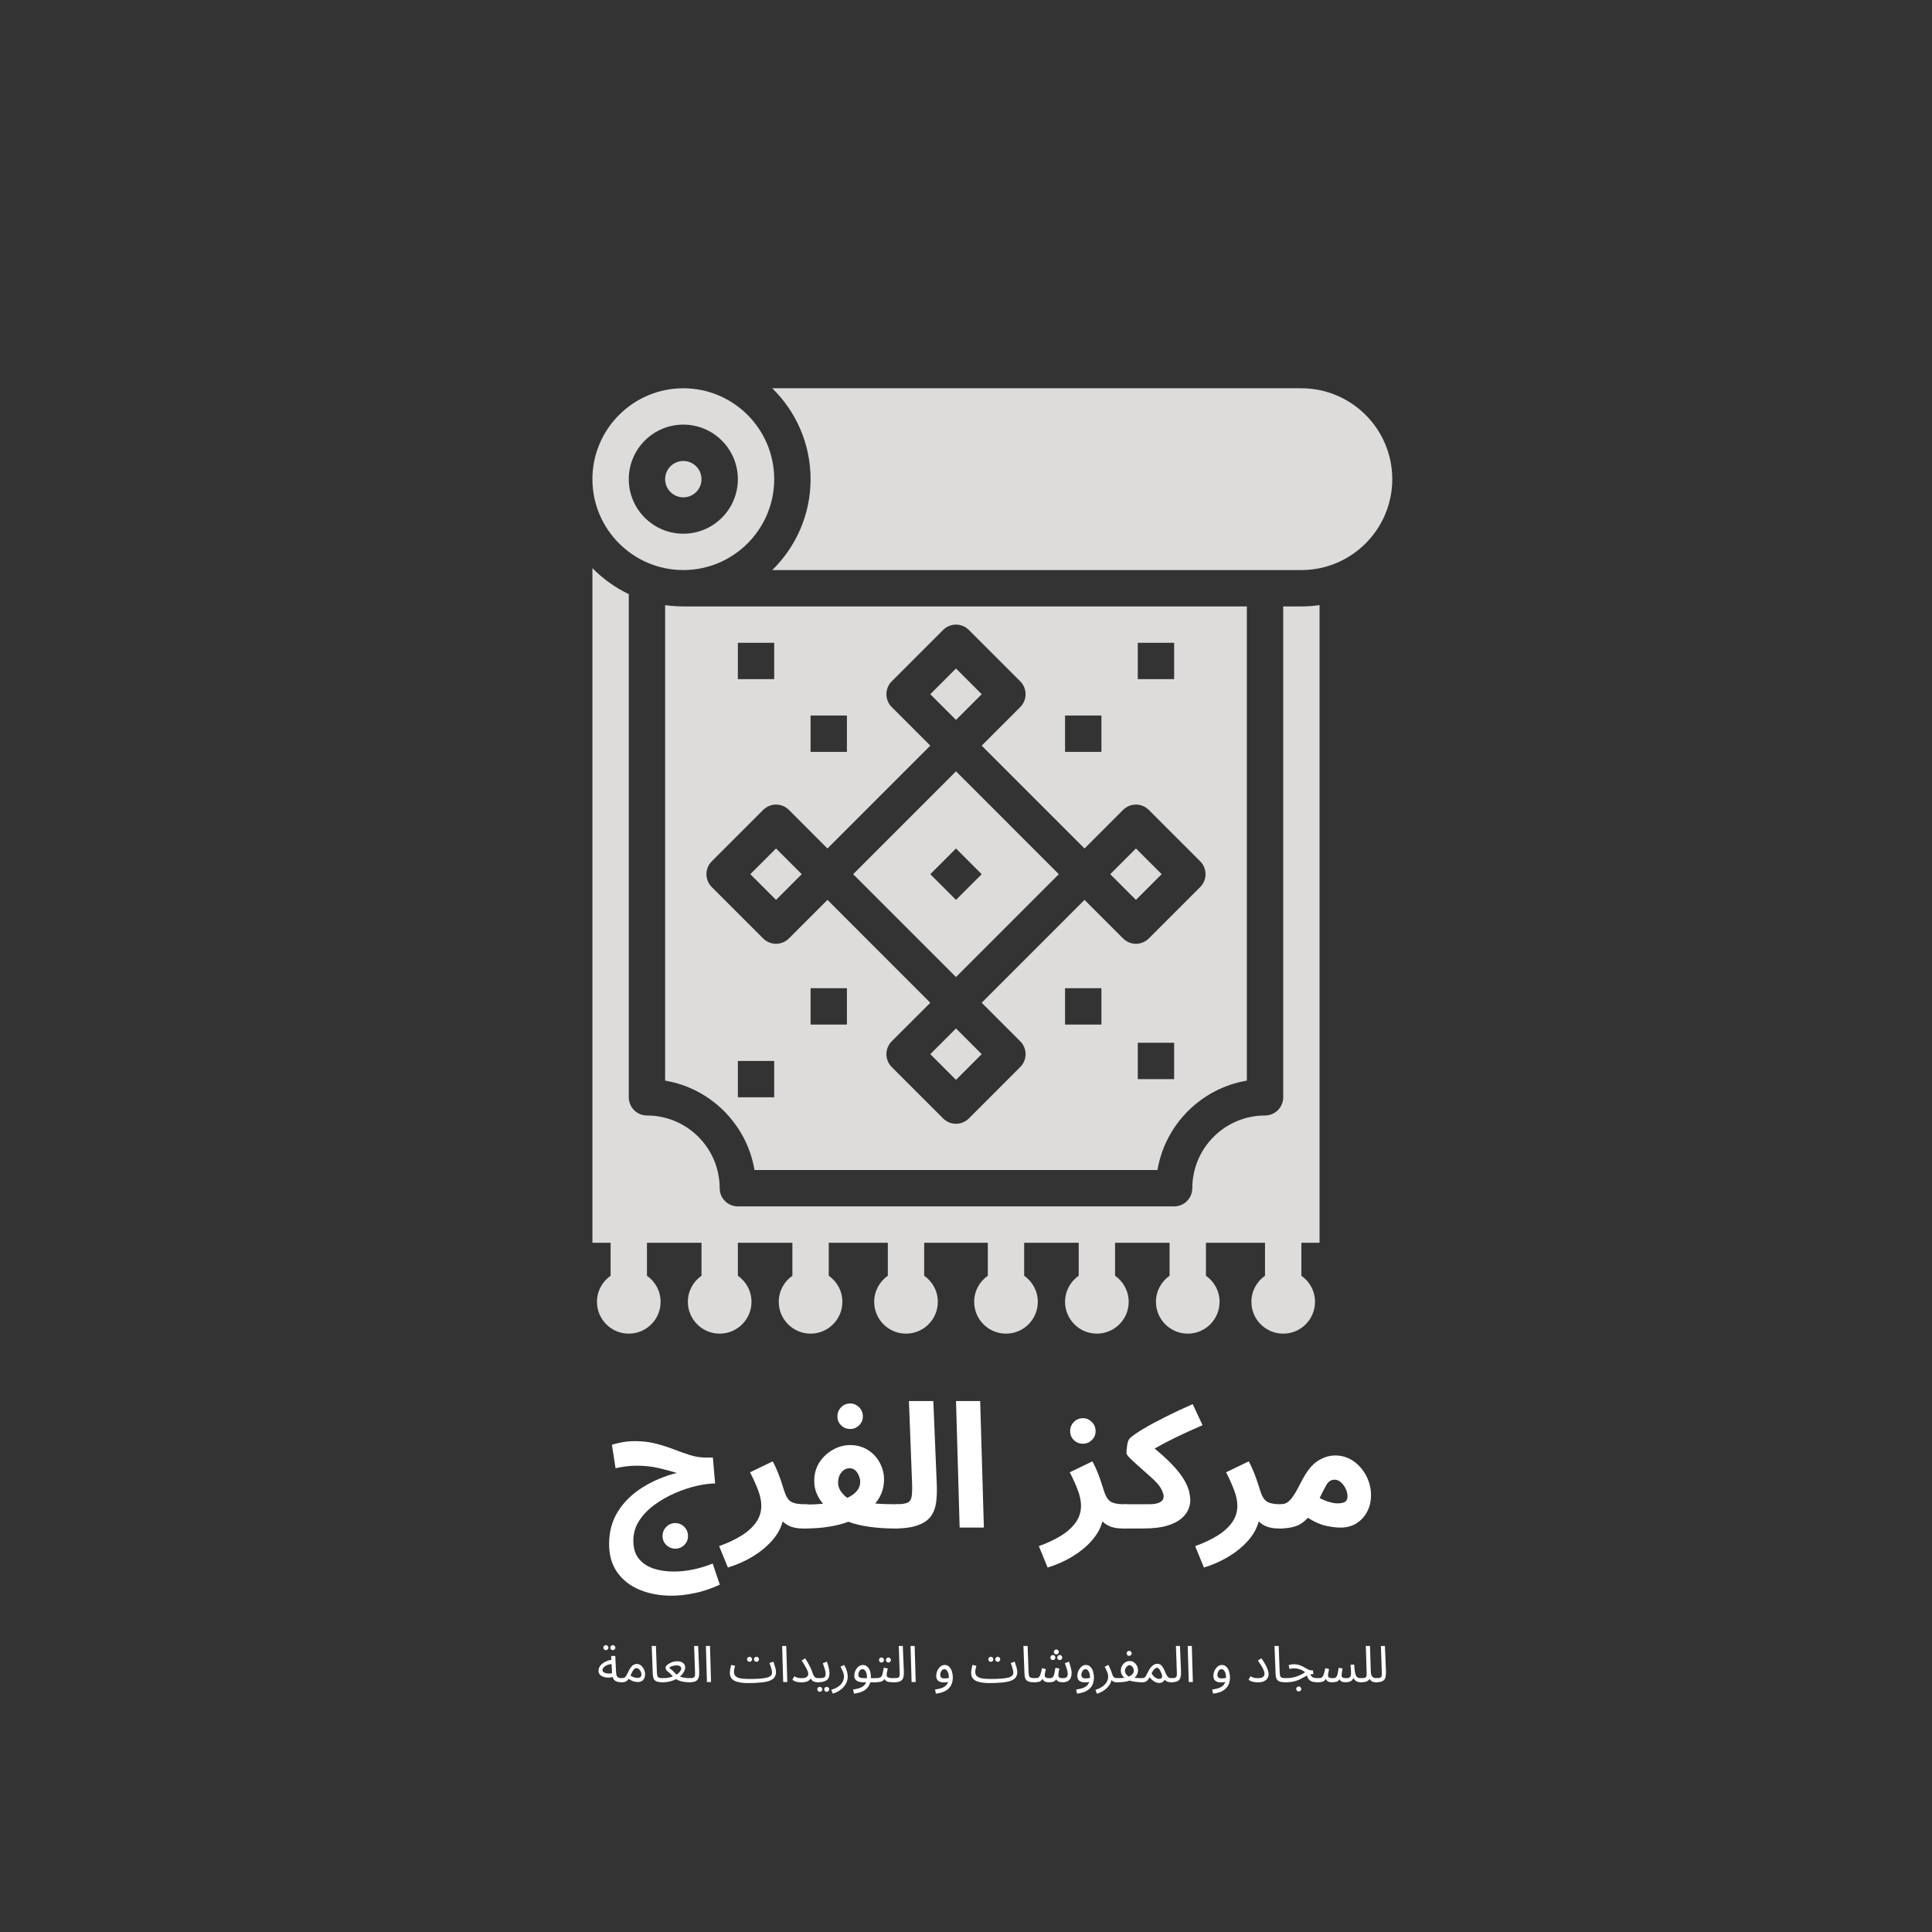 <svg xmlns="http://www.w3.org/2000/svg" xmlns:xlink="http://www.w3.org/1999/xlink" width="500" zoomAndPan="magnify" viewBox="0 0 375 375" height="500" preserveAspectRatio="xMidYMid meet" version="1.0"><rect x="0" y="0" width="375" height="375" fill="#333333" stroke="none"/><defs><g/><clipPath id="f11347f15f"><path d="M 114.988 75.234 L 151 75.234 L 151 111 L 114.988 111 Z M 114.988 75.234 " clip-rule="nonzero"/></clipPath><clipPath id="d46c67db04"><path d="M 149 75.234 L 270.238 75.234 L 270.238 111 L 149 111 Z M 149 75.234 " clip-rule="nonzero"/></clipPath><clipPath id="d5bc62b094"><path d="M 114.988 110 L 257 110 L 257 258.984 L 114.988 258.984 Z M 114.988 110 " clip-rule="nonzero"/></clipPath></defs><path fill="#dddcdb" d="M 185.559 129.754 L 180.57 134.746 L 185.559 139.738 L 190.547 134.746 L 185.559 129.754 " fill-opacity="1" fill-rule="nonzero"/><path fill="#dddcdb" d="M 220.488 174.668 L 225.477 169.68 L 220.488 164.691 L 215.496 169.68 L 220.488 174.668 " fill-opacity="1" fill-rule="nonzero"/><path fill="#dddcdb" d="M 150.629 164.691 L 145.637 169.68 L 150.629 174.668 L 155.617 169.68 L 150.629 164.691 " fill-opacity="1" fill-rule="nonzero"/><g clip-path="url(#f11347f15f)"><path fill="#dddcdb" d="M 122.047 93.008 C 122.047 87.168 126.793 82.418 132.633 82.418 C 138.469 82.418 143.219 87.168 143.219 93.008 C 143.219 98.844 138.469 103.594 132.633 103.594 C 126.793 103.594 122.047 98.844 122.047 93.008 Z M 150.273 93.008 C 150.273 83.277 142.359 75.363 132.633 75.363 C 122.906 75.363 114.988 83.277 114.988 93.008 C 114.988 102.734 122.906 110.648 132.633 110.648 C 142.359 110.648 150.273 102.734 150.273 93.008 " fill-opacity="1" fill-rule="nonzero"/></g><path fill="#dddcdb" d="M 136.16 93.008 C 136.16 91.059 134.578 89.477 132.633 89.477 C 130.688 89.477 129.102 91.059 129.102 93.008 C 129.102 94.953 130.688 96.535 132.633 96.535 C 134.578 96.535 136.16 94.953 136.16 93.008 " fill-opacity="1" fill-rule="nonzero"/><g clip-path="url(#d46c67db04)"><path fill="#dddcdb" d="M 149.895 110.648 L 252.598 110.648 C 262.324 110.648 270.238 102.734 270.238 93.008 C 270.238 83.277 262.324 75.363 252.598 75.363 L 149.895 75.363 C 154.477 79.848 157.332 86.102 157.332 93.008 C 157.332 99.91 154.477 106.164 149.895 110.648 " fill-opacity="1" fill-rule="nonzero"/></g><path fill="#dddcdb" d="M 143.219 212.984 L 143.219 205.93 L 150.273 205.93 L 150.273 212.984 Z M 173.082 202.117 L 180.57 194.633 L 160.609 174.668 L 153.125 182.156 C 152.461 182.816 151.562 183.188 150.629 183.188 C 149.691 183.188 148.797 182.816 148.133 182.156 L 138.152 172.176 C 137.492 171.512 137.121 170.617 137.121 169.68 C 137.121 168.742 137.492 167.848 138.152 167.184 L 148.133 157.203 C 149.512 155.824 151.746 155.824 153.125 157.203 L 160.609 164.691 L 180.57 144.727 L 173.082 137.242 C 172.422 136.578 172.051 135.684 172.051 134.746 C 172.051 133.809 172.422 132.914 173.082 132.25 L 183.062 122.27 C 184.441 120.891 186.676 120.891 188.051 122.27 L 198.031 132.25 C 198.695 132.914 199.066 133.809 199.066 134.746 C 199.066 135.684 198.695 136.578 198.031 137.242 L 190.547 144.727 L 210.508 164.691 L 217.992 157.203 C 219.371 155.824 221.605 155.824 222.98 157.203 L 232.961 167.184 C 233.625 167.848 233.996 168.742 233.996 169.68 C 233.996 170.617 233.625 171.512 232.961 172.176 L 222.98 182.156 C 222.32 182.816 221.422 183.188 220.488 183.188 C 219.551 183.188 218.652 182.816 217.992 182.156 L 210.508 174.668 L 190.547 194.633 L 198.031 202.117 C 198.695 202.781 199.066 203.676 199.066 204.613 C 199.066 205.547 198.695 206.445 198.031 207.109 L 188.051 217.09 C 186.676 218.469 184.441 218.469 183.062 217.09 L 173.082 207.109 C 172.422 206.445 172.051 205.547 172.051 204.613 C 172.051 203.676 172.422 202.781 173.082 202.117 Z M 157.332 198.871 L 157.332 191.812 L 164.387 191.812 L 164.387 198.871 Z M 157.332 145.938 L 157.332 138.879 L 164.387 138.879 L 164.387 145.938 Z M 143.219 131.824 L 143.219 124.766 L 150.273 124.766 L 150.273 131.824 Z M 227.898 124.766 L 227.898 131.824 L 220.844 131.824 L 220.844 124.766 Z M 213.785 138.879 L 213.785 145.938 L 206.727 145.938 L 206.727 138.879 Z M 213.785 191.812 L 213.785 198.871 L 206.727 198.871 L 206.727 191.812 Z M 227.898 202.398 L 227.898 209.457 L 220.844 209.457 L 220.844 202.398 Z M 146.449 227.102 L 224.664 227.102 C 226.156 218.246 233.16 211.242 242.012 209.75 L 242.012 117.707 L 132.633 117.707 C 131.434 117.707 130.258 117.617 129.102 117.453 L 129.102 209.75 C 137.957 211.242 144.961 218.246 146.449 227.102 " fill-opacity="1" fill-rule="nonzero"/><path fill="#dddcdb" d="M 190.547 204.613 L 185.559 199.621 L 180.57 204.613 L 185.559 209.602 L 190.547 204.613 " fill-opacity="1" fill-rule="nonzero"/><path fill="#dddcdb" d="M 180.57 169.68 L 185.559 164.691 L 190.547 169.68 L 185.559 174.668 Z M 185.559 149.715 L 165.598 169.68 L 185.559 189.641 L 205.516 169.68 L 185.559 149.715 " fill-opacity="1" fill-rule="nonzero"/><g clip-path="url(#d5bc62b094)"><path fill="#dddcdb" d="M 227.016 247.621 C 225.418 248.738 224.371 250.586 224.371 252.684 C 224.371 256.094 227.137 258.859 230.547 258.859 C 233.953 258.859 236.719 256.094 236.719 252.684 C 236.719 250.586 235.672 248.738 234.074 247.621 L 234.074 241.215 L 245.539 241.215 L 245.539 247.621 C 243.941 248.738 242.895 250.586 242.895 252.684 C 242.895 256.094 245.66 258.859 249.07 258.859 C 252.48 258.859 255.242 256.094 255.242 252.684 C 255.242 250.586 254.195 248.738 252.598 247.621 L 252.598 241.215 L 256.125 241.215 L 256.125 117.453 C 254.973 117.617 253.797 117.707 252.598 117.707 L 249.07 117.707 L 249.07 212.984 C 249.07 214.934 247.488 216.516 245.539 216.516 C 237.758 216.516 231.426 222.848 231.426 230.629 C 231.426 232.578 229.848 234.16 227.898 234.16 L 143.219 234.16 C 141.27 234.16 139.688 232.578 139.688 230.629 C 139.688 222.848 133.355 216.516 125.574 216.516 C 123.625 216.516 122.047 214.934 122.047 212.984 L 122.047 115.32 C 119.402 114.059 117.016 112.344 114.988 110.27 L 114.988 241.215 L 118.52 241.215 L 118.52 247.621 C 116.918 248.738 115.871 250.586 115.871 252.684 C 115.871 256.094 118.637 258.859 122.047 258.859 C 125.457 258.859 128.223 256.094 128.223 252.684 C 128.223 250.586 127.172 248.738 125.574 247.621 L 125.574 241.215 L 136.16 241.215 L 136.16 247.621 C 134.562 248.738 133.516 250.586 133.516 252.684 C 133.516 256.094 136.277 258.859 139.688 258.859 C 143.098 258.859 145.863 256.094 145.863 252.684 C 145.863 250.586 144.816 248.738 143.219 247.621 L 143.219 241.215 L 153.801 241.215 L 153.801 247.621 C 152.203 248.738 151.156 250.586 151.156 252.684 C 151.156 256.094 153.922 258.859 157.332 258.859 C 160.738 258.859 163.504 256.094 163.504 252.684 C 163.504 250.586 162.457 248.738 160.859 247.621 L 160.859 241.215 L 172.328 241.215 L 172.328 247.621 C 170.727 248.738 169.68 250.586 169.68 252.684 C 169.68 256.094 172.445 258.859 175.855 258.859 C 179.266 258.859 182.031 256.094 182.031 252.684 C 182.031 250.586 180.98 248.738 179.383 247.621 L 179.383 241.215 L 191.734 241.215 L 191.734 247.621 C 190.133 248.738 189.086 250.586 189.086 252.684 C 189.086 256.094 191.852 258.859 195.262 258.859 C 198.672 258.859 201.438 256.094 201.438 252.684 C 201.438 250.586 200.387 248.738 198.789 247.621 L 198.789 241.215 L 209.375 241.215 L 209.375 247.621 C 207.777 248.738 206.727 250.586 206.727 252.684 C 206.727 256.094 209.492 258.859 212.902 258.859 C 216.312 258.859 219.078 256.094 219.078 252.684 C 219.078 250.586 218.031 248.738 216.43 247.621 L 216.43 241.215 L 227.016 241.215 L 227.016 247.621 " fill-opacity="1" fill-rule="nonzero"/></g><g fill="#ffffff" fill-opacity="1"><g transform="translate(117.696, 296.505)"><g><path d="M 12.656 13.219 C 10.375 13.219 8.312 12.836 6.469 12.078 C 4.633 11.316 3.188 10.191 2.125 8.703 C 1.062 7.223 0.531 5.383 0.531 3.188 C 0.531 0.77 1.113 -1.352 2.281 -3.188 C 3.445 -5.02 5.023 -6.555 7.016 -7.797 C 9.004 -9.047 11.219 -9.984 13.656 -10.609 C 12.656 -10.922 11.492 -11.234 10.172 -11.547 C 8.848 -11.859 7.426 -12.016 5.906 -12.016 C 5.102 -12.016 4.348 -11.961 3.641 -11.859 C 2.93 -11.766 2.312 -11.648 1.781 -11.516 L 1.078 -16.078 C 1.703 -16.273 2.395 -16.441 3.156 -16.578 C 3.914 -16.711 4.695 -16.781 5.5 -16.781 C 7.02 -16.781 8.395 -16.617 9.625 -16.297 C 10.863 -15.973 12.02 -15.602 13.094 -15.188 C 14.164 -14.77 15.207 -14.398 16.219 -14.078 C 17.238 -13.754 18.273 -13.594 19.328 -13.594 L 20.672 -13.594 L 21.109 -8.562 C 20.078 -8.562 18.879 -8.406 17.516 -8.094 C 16.148 -7.781 14.75 -7.312 13.312 -6.688 C 11.883 -6.07 10.562 -5.316 9.344 -4.422 C 8.125 -3.535 7.133 -2.508 6.375 -1.344 C 5.613 -0.176 5.234 1.117 5.234 2.547 C 5.234 3.984 5.582 5.141 6.281 6.016 C 6.988 6.898 7.938 7.539 9.125 7.938 C 10.312 8.332 11.633 8.531 13.094 8.531 C 15.508 8.531 18.023 8.016 20.641 6.984 L 22.016 11.078 C 20.379 11.836 18.754 12.383 17.141 12.719 C 15.535 13.051 14.039 13.219 12.656 13.219 Z M 13.391 4.094 C 12.703 4.094 12.113 3.852 11.625 3.375 C 11.145 2.906 10.906 2.328 10.906 1.641 C 10.906 0.941 11.145 0.348 11.625 -0.141 C 12.113 -0.629 12.703 -0.875 13.391 -0.875 C 14.066 -0.875 14.645 -0.629 15.125 -0.141 C 15.602 0.348 15.844 0.941 15.844 1.641 C 15.844 2.328 15.602 2.906 15.125 3.375 C 14.645 3.852 14.066 4.094 13.391 4.094 Z M 13.391 4.094 "/></g></g></g><g fill="#ffffff" fill-opacity="1"><g transform="translate(140.753, 296.505)"><g><path d="M 0.531 7.75 L -1.172 3.594 C 0.41 3.031 1.816 2.375 3.047 1.625 C 4.285 0.875 5.254 0.016 5.953 -0.953 C 6.66 -1.93 7.016 -3.023 7.016 -4.234 C 7.016 -5.172 6.801 -6.195 6.375 -7.312 C 5.945 -8.438 5.43 -9.578 4.828 -10.734 L 9.234 -12.859 C 9.609 -12.16 9.953 -11.414 10.266 -10.625 C 10.578 -9.832 10.832 -9.117 11.031 -8.484 C 11.238 -7.859 11.375 -7.438 11.438 -7.219 C 11.758 -6.145 12.191 -5.426 12.734 -5.062 C 13.285 -4.707 14.176 -4.531 15.406 -4.531 C 16.227 -4.531 16.828 -4.312 17.203 -3.875 C 17.586 -3.438 17.781 -2.895 17.781 -2.25 C 17.781 -1.551 17.547 -0.973 17.078 -0.516 C 16.609 -0.055 15.938 0.172 15.062 0.172 C 13.363 0.172 12.066 -0.285 11.172 -1.203 C 10.797 0.18 10.078 1.457 9.016 2.625 C 7.953 3.801 6.68 4.828 5.203 5.703 C 3.723 6.578 2.164 7.258 0.531 7.75 Z M 0.531 7.75 "/></g></g></g><g fill="#ffffff" fill-opacity="1"><g transform="translate(155.856, 296.505)"><g><path d="M 0 0.172 L 0.328 -4.5 C 1.004 -4.477 1.641 -4.484 2.234 -4.516 C 2.828 -4.547 3.379 -4.582 3.891 -4.625 C 3.398 -5.207 2.992 -5.863 2.672 -6.594 C 2.348 -7.32 2.188 -8.145 2.188 -9.062 C 2.188 -10.445 2.531 -11.66 3.219 -12.703 C 3.914 -13.742 4.797 -14.555 5.859 -15.141 C 6.922 -15.723 8.008 -16.016 9.125 -16.016 C 10.469 -16.016 11.629 -15.695 12.609 -15.062 C 13.598 -14.438 14.363 -13.613 14.906 -12.594 C 15.457 -11.582 15.734 -10.492 15.734 -9.328 C 15.734 -8.391 15.578 -7.531 15.266 -6.75 C 14.953 -5.969 14.539 -5.273 14.031 -4.672 C 14.695 -4.617 15.367 -4.582 16.047 -4.562 C 16.734 -4.539 17.406 -4.531 18.062 -4.531 C 18.906 -4.531 19.508 -4.312 19.875 -3.875 C 20.25 -3.438 20.438 -2.895 20.438 -2.25 C 20.438 -1.551 20.203 -0.973 19.734 -0.516 C 19.266 -0.055 18.594 0.172 17.719 0.172 C 16.062 0.172 14.445 0.062 12.875 -0.156 C 11.312 -0.383 9.953 -0.711 8.797 -1.141 C 7.961 -0.785 6.773 -0.473 5.234 -0.203 C 3.691 0.066 1.945 0.191 0 0.172 Z M 6.812 -8.719 C 6.812 -8.164 6.969 -7.641 7.281 -7.141 C 7.594 -6.648 8.031 -6.191 8.594 -5.766 C 9.395 -6.129 10.016 -6.578 10.453 -7.109 C 10.891 -7.648 11.109 -8.234 11.109 -8.859 C 11.109 -9.461 10.922 -10.055 10.547 -10.641 C 10.18 -11.223 9.676 -11.516 9.031 -11.516 C 8.406 -11.516 7.879 -11.242 7.453 -10.703 C 7.023 -10.172 6.812 -9.508 6.812 -8.719 Z M 9.172 -19.141 C 8.473 -19.141 7.883 -19.375 7.406 -19.844 C 6.926 -20.312 6.688 -20.891 6.688 -21.578 C 6.688 -22.273 6.926 -22.867 7.406 -23.359 C 7.883 -23.848 8.473 -24.094 9.172 -24.094 C 9.836 -24.094 10.41 -23.848 10.891 -23.359 C 11.379 -22.867 11.625 -22.273 11.625 -21.578 C 11.625 -20.891 11.379 -20.312 10.891 -19.844 C 10.41 -19.375 9.836 -19.141 9.172 -19.141 Z M 9.172 -19.141 "/></g></g></g><g fill="#ffffff" fill-opacity="1"><g transform="translate(173.611, 296.505)"><g><path d="M 0 0.172 L 0.328 -4.531 C 1.359 -4.531 2.098 -4.633 2.547 -4.844 C 2.992 -5.062 3.258 -5.469 3.344 -6.062 C 3.438 -6.656 3.461 -7.52 3.422 -8.656 L 2.812 -24.562 L 7.547 -24.562 L 8.219 -8.328 C 8.27 -7.023 8.223 -5.852 8.078 -4.812 C 7.93 -3.77 7.582 -2.879 7.031 -2.141 C 6.477 -1.41 5.633 -0.844 4.5 -0.438 C 3.375 -0.031 1.875 0.172 0 0.172 Z M 0 0.172 "/></g></g></g><g fill="#ffffff" fill-opacity="1"><g transform="translate(183.579, 296.505)"><g><path d="M 2.688 0 L 1.984 -24.562 L 6.672 -24.562 L 7.391 0 Z M 2.688 0 "/></g></g></g><g fill="#ffffff" fill-opacity="1"><g transform="translate(192.741, 296.505)"><g/></g></g><g fill="#ffffff" fill-opacity="1"><g transform="translate(202.81, 296.505)"><g><path d="M 0.531 7.75 L -1.172 3.594 C 0.41 3.031 1.816 2.375 3.047 1.625 C 4.285 0.875 5.254 0.016 5.953 -0.953 C 6.66 -1.93 7.016 -3.023 7.016 -4.234 C 7.016 -5.172 6.801 -6.195 6.375 -7.312 C 5.945 -8.438 5.43 -9.578 4.828 -10.734 L 9.234 -12.859 C 9.609 -12.16 9.953 -11.414 10.266 -10.625 C 10.578 -9.832 10.832 -9.117 11.031 -8.484 C 11.238 -7.859 11.375 -7.438 11.438 -7.219 C 11.758 -6.145 12.191 -5.426 12.734 -5.062 C 13.285 -4.707 14.176 -4.531 15.406 -4.531 C 16.227 -4.531 16.828 -4.312 17.203 -3.875 C 17.586 -3.438 17.781 -2.895 17.781 -2.25 C 17.781 -1.551 17.547 -0.973 17.078 -0.516 C 16.609 -0.055 15.938 0.172 15.062 0.172 C 13.363 0.172 12.066 -0.285 11.172 -1.203 C 10.797 0.18 10.078 1.457 9.016 2.625 C 7.953 3.801 6.68 4.828 5.203 5.703 C 3.723 6.578 2.164 7.258 0.531 7.75 Z M 7.391 -16.281 C 6.691 -16.281 6.102 -16.516 5.625 -16.984 C 5.145 -17.453 4.906 -18.031 4.906 -18.719 C 4.906 -19.414 5.145 -20.008 5.625 -20.5 C 6.102 -20.988 6.691 -21.234 7.391 -21.234 C 8.055 -21.234 8.629 -20.988 9.109 -20.5 C 9.598 -20.008 9.844 -19.414 9.844 -18.719 C 9.844 -18.031 9.598 -17.453 9.109 -16.984 C 8.629 -16.516 8.055 -16.281 7.391 -16.281 Z M 7.391 -16.281 "/></g></g></g><g fill="#ffffff" fill-opacity="1"><g transform="translate(217.913, 296.505)"><g><path d="M 0 0.172 L 0.328 -4.531 L 5.141 -4.531 C 7.016 -4.531 7.953 -5.055 7.953 -6.109 C 7.953 -6.379 7.812 -6.812 7.531 -7.406 C 7.25 -8 6.648 -8.719 5.734 -9.562 C 5.242 -10.008 4.711 -10.484 4.141 -10.984 C 3.578 -11.492 3.035 -11.977 2.516 -12.438 C 2.004 -12.895 1.578 -13.301 1.234 -13.656 C 0.898 -14.02 0.734 -14.281 0.734 -14.438 C 0.734 -14.926 0.785 -15.484 0.891 -16.109 C 0.992 -16.734 1.176 -17.16 1.438 -17.391 C 1.957 -17.859 2.789 -18.438 3.938 -19.125 C 5.094 -19.82 6.492 -20.582 8.141 -21.406 C 9.785 -22.238 11.602 -23.094 13.594 -23.969 L 15.5 -19.875 C 13.625 -19.062 11.898 -18.273 10.328 -17.516 C 8.766 -16.754 7.391 -16.031 6.203 -15.344 C 7.754 -14.062 8.992 -12.91 9.922 -11.891 C 10.848 -10.879 11.539 -9.961 12 -9.141 C 12.457 -8.328 12.758 -7.594 12.906 -6.938 C 13.051 -6.289 13.125 -5.723 13.125 -5.234 C 13.125 -4.703 12.992 -4.125 12.734 -3.5 C 12.473 -2.883 12.016 -2.297 11.359 -1.734 C 10.703 -1.18 9.781 -0.723 8.594 -0.359 C 7.406 -0.004 5.883 0.172 4.031 0.172 Z M 0 0.172 "/></g></g></g><g fill="#ffffff" fill-opacity="1"><g transform="translate(233.151, 296.505)"><g><path d="M 0.531 7.75 L -1.172 3.594 C 0.41 3.031 1.816 2.375 3.047 1.625 C 4.285 0.875 5.254 0.016 5.953 -0.953 C 6.66 -1.93 7.016 -3.023 7.016 -4.234 C 7.016 -5.172 6.801 -6.195 6.375 -7.312 C 5.945 -8.438 5.43 -9.578 4.828 -10.734 L 9.234 -12.859 C 9.609 -12.16 9.953 -11.414 10.266 -10.625 C 10.578 -9.832 10.832 -9.117 11.031 -8.484 C 11.238 -7.859 11.375 -7.438 11.438 -7.219 C 11.758 -6.145 12.191 -5.426 12.734 -5.062 C 13.285 -4.707 14.176 -4.531 15.406 -4.531 C 16.227 -4.531 16.828 -4.312 17.203 -3.875 C 17.586 -3.438 17.781 -2.895 17.781 -2.25 C 17.781 -1.551 17.547 -0.973 17.078 -0.516 C 16.609 -0.055 15.938 0.172 15.062 0.172 C 13.363 0.172 12.066 -0.285 11.172 -1.203 C 10.797 0.18 10.078 1.457 9.016 2.625 C 7.953 3.801 6.68 4.828 5.203 5.703 C 3.723 6.578 2.164 7.258 0.531 7.75 Z M 0.531 7.75 "/></g></g></g><g fill="#ffffff" fill-opacity="1"><g transform="translate(248.254, 296.505)"><g><path d="M 0 0.172 L 0.328 -4.531 C 0.828 -4.531 1.266 -4.656 1.641 -4.906 C 2.023 -5.164 2.414 -5.598 2.812 -6.203 C 3.219 -6.805 3.691 -7.645 4.234 -8.719 C 5.234 -10.738 6.297 -12.125 7.422 -12.875 C 8.555 -13.625 9.719 -14 10.906 -14 C 12.227 -14 13.414 -13.629 14.469 -12.891 C 15.52 -12.148 16.348 -11.191 16.953 -10.016 C 17.555 -8.836 17.859 -7.594 17.859 -6.281 C 17.859 -5.094 17.602 -4.02 17.094 -3.062 C 16.594 -2.113 15.898 -1.363 15.016 -0.812 C 14.129 -0.27 13.117 0 11.984 0 C 11.129 0 10.156 -0.117 9.062 -0.359 C 7.969 -0.609 6.816 -1.125 5.609 -1.906 C 4.91 -1.125 4.133 -0.582 3.281 -0.281 C 2.438 0.02 1.344 0.172 0 0.172 Z M 10.781 -9.297 C 10.125 -9.297 9.602 -8.969 9.219 -8.312 C 8.844 -7.664 8.398 -6.805 7.891 -5.734 C 8.578 -5.379 9.219 -5.117 9.812 -4.953 C 10.406 -4.785 10.914 -4.703 11.344 -4.703 C 12.008 -4.703 12.5 -4.801 12.812 -5 C 13.133 -5.195 13.297 -5.555 13.297 -6.078 C 13.297 -6.547 13.18 -7.023 12.953 -7.516 C 12.734 -8.004 12.43 -8.422 12.047 -8.766 C 11.672 -9.117 11.25 -9.297 10.781 -9.297 Z M 10.781 -9.297 "/></g></g></g><g fill="#ffffff" fill-opacity="1"><g transform="translate(115.879, 326.481)"><g><path d="M 4.766 0.047 C 4.336 0.047 3.973 -0.02 3.672 -0.156 C 3.367 -0.301 3.156 -0.57 3.031 -0.969 C 2.676 -0.875 2.336 -0.836 2.016 -0.859 C 1.691 -0.879 1.398 -0.941 1.141 -1.047 C 0.879 -1.148 0.672 -1.297 0.516 -1.484 C 0.367 -1.68 0.297 -1.914 0.297 -2.188 C 0.297 -2.539 0.406 -2.863 0.625 -3.156 C 0.852 -3.445 1.156 -3.691 1.531 -3.891 C 1.906 -4.098 2.32 -4.238 2.781 -4.312 L 2.75 -5.062 L 3.547 -5.062 L 3.703 -1.828 C 3.723 -1.516 3.781 -1.281 3.875 -1.125 C 3.969 -0.977 4.098 -0.879 4.266 -0.828 C 4.43 -0.773 4.629 -0.75 4.859 -0.75 C 5.004 -0.75 5.109 -0.711 5.172 -0.641 C 5.234 -0.566 5.266 -0.477 5.266 -0.375 C 5.266 -0.27 5.219 -0.172 5.125 -0.078 C 5.031 0.004 4.91 0.047 4.766 0.047 Z M 1.062 -2.312 C 1.062 -2.164 1.125 -2.039 1.25 -1.938 C 1.375 -1.844 1.531 -1.77 1.719 -1.719 C 1.906 -1.676 2.102 -1.656 2.312 -1.656 C 2.531 -1.656 2.734 -1.672 2.922 -1.703 L 2.828 -3.5 C 2.453 -3.457 2.133 -3.375 1.875 -3.25 C 1.613 -3.125 1.41 -2.977 1.266 -2.812 C 1.129 -2.645 1.062 -2.477 1.062 -2.312 Z M 3.078 -6.188 C 2.941 -6.188 2.82 -6.234 2.719 -6.328 C 2.625 -6.43 2.578 -6.547 2.578 -6.672 C 2.578 -6.805 2.625 -6.922 2.719 -7.016 C 2.82 -7.117 2.941 -7.172 3.078 -7.172 C 3.203 -7.172 3.312 -7.117 3.406 -7.016 C 3.508 -6.922 3.562 -6.805 3.562 -6.672 C 3.562 -6.547 3.508 -6.43 3.406 -6.328 C 3.312 -6.234 3.203 -6.188 3.078 -6.188 Z M 1.734 -6.188 C 1.598 -6.188 1.477 -6.234 1.375 -6.328 C 1.281 -6.43 1.234 -6.547 1.234 -6.672 C 1.234 -6.805 1.281 -6.922 1.375 -7.016 C 1.477 -7.117 1.598 -7.172 1.734 -7.172 C 1.859 -7.172 1.969 -7.117 2.062 -7.016 C 2.164 -6.922 2.219 -6.805 2.219 -6.672 C 2.219 -6.547 2.164 -6.43 2.062 -6.328 C 1.969 -6.234 1.859 -6.188 1.734 -6.188 Z M 1.734 -6.188 "/></g></g></g><g fill="#ffffff" fill-opacity="1"><g transform="translate(120.646, 326.481)"><g><path d="M 0 0.047 L 0.094 -0.75 C 0.281 -0.75 0.438 -0.785 0.562 -0.859 C 0.688 -0.941 0.805 -1.07 0.922 -1.25 C 1.035 -1.438 1.164 -1.688 1.312 -2 C 1.5 -2.414 1.688 -2.734 1.875 -2.953 C 2.062 -3.172 2.242 -3.316 2.422 -3.391 C 2.609 -3.473 2.797 -3.516 2.984 -3.516 C 3.203 -3.516 3.406 -3.457 3.594 -3.344 C 3.789 -3.227 3.957 -3.07 4.094 -2.875 C 4.238 -2.688 4.352 -2.477 4.438 -2.25 C 4.52 -2.031 4.562 -1.812 4.562 -1.594 C 4.562 -1.195 4.492 -0.879 4.359 -0.641 C 4.223 -0.41 4.047 -0.242 3.828 -0.141 C 3.617 -0.047 3.398 0 3.172 0 C 2.984 0 2.742 -0.031 2.453 -0.094 C 2.16 -0.164 1.797 -0.336 1.359 -0.609 C 1.148 -0.305 0.938 -0.117 0.719 -0.047 C 0.508 0.016 0.27 0.047 0 0.047 Z M 1.828 -1.484 C 1.797 -1.398 1.766 -1.316 1.734 -1.234 C 2.016 -1.066 2.27 -0.953 2.5 -0.891 C 2.727 -0.828 2.922 -0.797 3.078 -0.797 C 3.359 -0.797 3.555 -0.859 3.672 -0.984 C 3.797 -1.109 3.859 -1.273 3.859 -1.484 C 3.859 -1.672 3.812 -1.859 3.719 -2.047 C 3.625 -2.234 3.504 -2.391 3.359 -2.516 C 3.223 -2.641 3.078 -2.703 2.922 -2.703 C 2.805 -2.703 2.691 -2.672 2.578 -2.609 C 2.461 -2.547 2.348 -2.426 2.234 -2.25 C 2.117 -2.07 1.984 -1.816 1.828 -1.484 Z M 1.828 -1.484 "/></g></g></g><g fill="#ffffff" fill-opacity="1"><g transform="translate(125.796, 326.481)"><g><path d="M 2.859 0.047 C 2.328 0.047 1.922 -0.008 1.641 -0.125 C 1.367 -0.238 1.18 -0.422 1.078 -0.672 C 0.973 -0.922 0.914 -1.242 0.906 -1.641 L 0.703 -7 L 1.516 -7 L 1.703 -1.953 C 1.723 -1.629 1.754 -1.379 1.797 -1.203 C 1.848 -1.035 1.957 -0.914 2.125 -0.844 C 2.301 -0.781 2.578 -0.75 2.953 -0.75 C 3.086 -0.75 3.188 -0.711 3.25 -0.641 C 3.312 -0.566 3.344 -0.477 3.344 -0.375 C 3.344 -0.27 3.297 -0.172 3.203 -0.078 C 3.117 0.004 3.004 0.047 2.859 0.047 Z M 2.859 0.047 "/></g></g></g><g fill="#ffffff" fill-opacity="1"><g transform="translate(128.65, 326.481)"><g><path d="M 0 0.047 L 0.094 -0.75 C 0.445 -0.75 0.781 -0.781 1.094 -0.844 C 1.406 -0.906 1.695 -0.988 1.969 -1.094 C 1.812 -1.27 1.633 -1.453 1.438 -1.641 C 1.238 -1.836 1.02 -2.02 0.781 -2.188 C 0.738 -2.219 0.695 -2.273 0.656 -2.359 C 0.625 -2.453 0.594 -2.539 0.562 -2.625 C 0.539 -2.719 0.531 -2.785 0.531 -2.828 C 0.531 -2.93 0.594 -3.051 0.719 -3.188 C 0.844 -3.32 1.008 -3.453 1.219 -3.578 C 1.426 -3.711 1.66 -3.82 1.922 -3.906 C 2.191 -3.988 2.473 -4.031 2.766 -4.031 C 3.141 -4.031 3.441 -3.973 3.672 -3.859 C 3.898 -3.754 4.066 -3.613 4.172 -3.438 C 4.285 -3.258 4.344 -3.078 4.344 -2.891 C 4.344 -2.566 4.25 -2.242 4.062 -1.922 C 3.883 -1.609 3.633 -1.32 3.312 -1.062 C 3.594 -0.957 3.895 -0.879 4.219 -0.828 C 4.551 -0.773 4.879 -0.75 5.203 -0.75 C 5.348 -0.75 5.453 -0.711 5.516 -0.641 C 5.578 -0.566 5.609 -0.477 5.609 -0.375 C 5.609 -0.27 5.562 -0.172 5.469 -0.078 C 5.375 0.004 5.254 0.047 5.109 0.047 C 4.68 0.047 4.238 0 3.781 -0.094 C 3.32 -0.195 2.922 -0.352 2.578 -0.562 C 2.211 -0.375 1.812 -0.223 1.375 -0.109 C 0.938 -0.004 0.477 0.047 0 0.047 Z M 1.234 -2.781 C 1.484 -2.57 1.719 -2.367 1.938 -2.172 C 2.156 -1.973 2.398 -1.727 2.672 -1.438 C 2.953 -1.625 3.172 -1.82 3.328 -2.031 C 3.492 -2.25 3.578 -2.461 3.578 -2.672 C 3.578 -2.797 3.504 -2.922 3.359 -3.047 C 3.223 -3.172 2.977 -3.234 2.625 -3.234 C 2.395 -3.234 2.145 -3.191 1.875 -3.109 C 1.602 -3.023 1.391 -2.914 1.234 -2.781 Z M 1.234 -2.781 "/></g></g></g><g fill="#ffffff" fill-opacity="1"><g transform="translate(133.76, 326.481)"><g><path d="M 0 0.047 L 0.094 -0.75 C 0.457 -0.75 0.711 -0.785 0.859 -0.859 C 1.016 -0.93 1.102 -1.055 1.125 -1.234 C 1.156 -1.422 1.16 -1.68 1.141 -2.016 L 0.969 -7 L 1.75 -7 L 1.953 -2.094 C 1.973 -1.633 1.941 -1.242 1.859 -0.922 C 1.773 -0.598 1.594 -0.352 1.312 -0.188 C 1.031 -0.031 0.594 0.047 0 0.047 Z M 0 0.047 "/></g></g></g><g fill="#ffffff" fill-opacity="1"><g transform="translate(136.311, 326.481)"><g><path d="M 0.906 0 L 0.703 -7 L 1.5 -7 L 1.703 0 Z M 0.906 0 "/></g></g></g><g fill="#ffffff" fill-opacity="1"><g transform="translate(138.645, 326.481)"><g/></g></g><g fill="#ffffff" fill-opacity="1"><g transform="translate(141.37, 326.481)"><g><path d="M 3.828 0.203 C 2.66 0.203 1.781 0.051 1.188 -0.25 C 0.594 -0.551 0.297 -1.062 0.297 -1.781 C 0.297 -2.031 0.32 -2.289 0.375 -2.562 C 0.438 -2.832 0.5 -3.086 0.562 -3.328 L 1.312 -3.141 C 1.27 -2.992 1.223 -2.805 1.172 -2.578 C 1.117 -2.359 1.094 -2.172 1.094 -2.016 C 1.094 -1.672 1.18 -1.395 1.359 -1.188 C 1.535 -0.988 1.836 -0.836 2.266 -0.734 C 2.703 -0.641 3.305 -0.594 4.078 -0.594 C 5.609 -0.594 6.723 -0.676 7.422 -0.844 C 8.129 -1.008 8.484 -1.32 8.484 -1.781 C 8.484 -2.02 8.438 -2.301 8.344 -2.625 C 8.25 -2.957 8.129 -3.312 7.984 -3.688 L 8.75 -3.953 C 8.863 -3.629 8.973 -3.285 9.078 -2.922 C 9.191 -2.555 9.25 -2.227 9.25 -1.938 C 9.25 -1.551 9.16 -1.223 8.984 -0.953 C 8.805 -0.68 8.508 -0.457 8.094 -0.281 C 7.688 -0.113 7.133 0.004 6.438 0.078 C 5.738 0.16 4.867 0.203 3.828 0.203 Z M 5.469 -3.922 C 5.332 -3.922 5.211 -3.969 5.109 -4.062 C 5.016 -4.164 4.969 -4.281 4.969 -4.406 C 4.969 -4.539 5.016 -4.656 5.109 -4.75 C 5.211 -4.852 5.332 -4.906 5.469 -4.906 C 5.594 -4.906 5.703 -4.852 5.797 -4.75 C 5.898 -4.656 5.953 -4.539 5.953 -4.406 C 5.953 -4.281 5.898 -4.164 5.797 -4.062 C 5.703 -3.969 5.594 -3.922 5.469 -3.922 Z M 4.125 -3.922 C 3.988 -3.922 3.867 -3.969 3.766 -4.062 C 3.672 -4.164 3.625 -4.281 3.625 -4.406 C 3.625 -4.539 3.672 -4.656 3.766 -4.75 C 3.867 -4.852 3.988 -4.906 4.125 -4.906 C 4.25 -4.906 4.359 -4.852 4.453 -4.75 C 4.555 -4.656 4.609 -4.539 4.609 -4.406 C 4.609 -4.281 4.555 -4.164 4.453 -4.062 C 4.359 -3.969 4.25 -3.922 4.125 -3.922 Z M 4.125 -3.922 "/></g></g></g><g fill="#ffffff" fill-opacity="1"><g transform="translate(151.11, 326.481)"><g><path d="M 0.906 0 L 0.703 -7 L 1.5 -7 L 1.703 0 Z M 0.906 0 "/></g></g></g><g fill="#ffffff" fill-opacity="1"><g transform="translate(153.445, 326.481)"><g><path d="M 2.109 -0.75 C 2.586 -0.75 2.926 -0.82 3.125 -0.969 C 3.332 -1.125 3.438 -1.332 3.438 -1.594 C 3.438 -1.758 3.379 -1.977 3.266 -2.25 C 3.148 -2.52 2.992 -2.816 2.797 -3.141 C 2.609 -3.473 2.395 -3.812 2.156 -4.156 L 2.828 -4.609 C 3.211 -4.023 3.523 -3.488 3.766 -3 C 4.004 -2.52 4.18 -2.086 4.297 -1.703 C 4.391 -1.422 4.492 -1.207 4.609 -1.062 C 4.723 -0.926 4.844 -0.836 4.969 -0.797 C 5.094 -0.766 5.207 -0.75 5.312 -0.75 C 5.445 -0.75 5.547 -0.711 5.609 -0.641 C 5.672 -0.566 5.703 -0.477 5.703 -0.375 C 5.703 -0.27 5.656 -0.172 5.562 -0.078 C 5.477 0.004 5.363 0.047 5.219 0.047 C 4.969 0.047 4.723 -0.004 4.484 -0.109 C 4.242 -0.223 4.055 -0.414 3.922 -0.688 C 3.785 -0.469 3.57 -0.285 3.281 -0.141 C 3 -0.004 2.609 0.062 2.109 0.062 C 1.742 0.062 1.406 0.02 1.094 -0.062 C 0.789 -0.156 0.539 -0.281 0.344 -0.438 L 0.734 -1.125 C 0.867 -1.031 1.051 -0.941 1.281 -0.859 C 1.52 -0.785 1.797 -0.75 2.109 -0.75 Z M 2.109 -0.75 "/></g></g></g><g fill="#ffffff" fill-opacity="1"><g transform="translate(158.663, 326.481)"><g><path d="M 0 0.047 L 0.094 -0.75 C 0.477 -0.75 0.781 -0.766 1 -0.797 C 1.219 -0.828 1.367 -0.898 1.453 -1.016 C 1.547 -1.141 1.594 -1.332 1.594 -1.594 C 1.594 -1.844 1.535 -2.156 1.422 -2.531 C 1.305 -2.906 1.18 -3.281 1.047 -3.656 L 1.828 -3.953 C 1.922 -3.734 2.004 -3.488 2.078 -3.219 C 2.148 -2.957 2.211 -2.695 2.266 -2.438 C 2.316 -2.176 2.344 -1.945 2.344 -1.75 C 2.344 -1.094 2.16 -0.629 1.797 -0.359 C 1.43 -0.086 0.832 0.047 0 0.047 Z M 1.812 1.906 C 1.676 1.906 1.555 1.852 1.453 1.75 C 1.359 1.656 1.312 1.547 1.312 1.422 C 1.312 1.285 1.359 1.172 1.453 1.078 C 1.555 0.984 1.676 0.938 1.812 0.938 C 1.938 0.938 2.047 0.984 2.141 1.078 C 2.242 1.172 2.297 1.285 2.297 1.422 C 2.297 1.547 2.242 1.656 2.141 1.75 C 2.047 1.852 1.938 1.906 1.812 1.906 Z M 0.469 1.906 C 0.332 1.906 0.211 1.852 0.109 1.75 C 0.016 1.656 -0.031 1.547 -0.031 1.422 C -0.031 1.285 0.016 1.172 0.109 1.078 C 0.211 0.984 0.332 0.938 0.469 0.938 C 0.594 0.938 0.703 0.984 0.797 1.078 C 0.898 1.172 0.953 1.285 0.953 1.422 C 0.953 1.547 0.898 1.656 0.797 1.75 C 0.703 1.852 0.594 1.906 0.469 1.906 Z M 0.469 1.906 "/></g></g></g><g fill="#ffffff" fill-opacity="1"><g transform="translate(161.596, 326.481)"><g><path d="M 0.047 2.25 L -0.25 1.516 C 0.414 1.305 0.926 1.055 1.281 0.766 C 1.633 0.473 1.879 0.172 2.016 -0.141 C 2.148 -0.461 2.219 -0.766 2.219 -1.047 C 2.219 -1.234 2.195 -1.41 2.156 -1.578 C 2.113 -1.742 2.047 -1.938 1.953 -2.156 C 1.859 -2.375 1.723 -2.645 1.547 -2.969 L 2.25 -3.328 C 2.5 -2.898 2.676 -2.492 2.781 -2.109 C 2.895 -1.734 2.953 -1.406 2.953 -1.125 C 2.953 -0.707 2.883 -0.332 2.75 0 C 2.613 0.332 2.438 0.629 2.219 0.891 C 2 1.148 1.758 1.367 1.5 1.547 C 1.25 1.734 0.992 1.883 0.734 2 C 0.473 2.113 0.242 2.195 0.047 2.25 Z M 0.047 2.25 "/></g></g></g><g fill="#ffffff" fill-opacity="1"><g transform="translate(165.196, 326.481)"><g><path d="M 0.562 2.25 L 0.391 1.453 C 0.797 1.398 1.164 1.32 1.5 1.219 C 1.844 1.113 2.133 0.969 2.375 0.781 C 2.613 0.602 2.797 0.359 2.922 0.047 L 2.281 0.047 C 1.988 0.047 1.719 0.004 1.469 -0.078 C 1.219 -0.16 1.016 -0.289 0.859 -0.469 C 0.703 -0.656 0.625 -0.895 0.625 -1.188 C 0.625 -1.551 0.695 -1.895 0.844 -2.219 C 0.988 -2.539 1.188 -2.801 1.438 -3 C 1.688 -3.207 1.969 -3.312 2.281 -3.312 C 2.727 -3.312 3.098 -3.113 3.391 -2.719 C 3.691 -2.32 3.844 -1.711 3.844 -0.891 C 3.844 -0.848 3.844 -0.801 3.844 -0.75 L 4.734 -0.75 C 4.867 -0.75 4.969 -0.711 5.031 -0.641 C 5.094 -0.566 5.125 -0.477 5.125 -0.375 C 5.125 -0.27 5.078 -0.172 4.984 -0.078 C 4.891 0.004 4.77 0.047 4.625 0.047 L 3.734 0.047 C 3.398 1.316 2.344 2.051 0.562 2.25 Z M 2.656 -0.75 L 3.078 -0.75 C 3.078 -0.82 3.078 -0.891 3.078 -0.953 C 3.078 -1.398 2.992 -1.77 2.828 -2.062 C 2.672 -2.352 2.461 -2.5 2.203 -2.5 C 2.055 -2.5 1.922 -2.445 1.797 -2.344 C 1.68 -2.238 1.586 -2.098 1.516 -1.922 C 1.441 -1.742 1.406 -1.551 1.406 -1.344 C 1.406 -1.113 1.508 -0.957 1.719 -0.875 C 1.926 -0.789 2.238 -0.75 2.656 -0.75 Z M 2.656 -0.75 "/></g></g></g><g fill="#ffffff" fill-opacity="1"><g transform="translate(169.825, 326.481)"><g><path d="M 0 0.047 L 0.094 -0.75 C 0.426 -0.75 0.68 -0.773 0.859 -0.828 C 1.047 -0.879 1.188 -0.973 1.281 -1.109 C 1.375 -1.254 1.445 -1.457 1.5 -1.719 C 1.562 -1.988 1.641 -2.344 1.734 -2.781 L 2.5 -2.625 C 2.457 -2.445 2.41 -2.242 2.359 -2.016 C 2.305 -1.785 2.281 -1.594 2.281 -1.438 C 2.281 -1.344 2.285 -1.254 2.297 -1.172 C 2.316 -1.086 2.367 -1.016 2.453 -0.953 C 2.535 -0.891 2.676 -0.836 2.875 -0.797 C 3.082 -0.766 3.379 -0.75 3.766 -0.75 C 3.898 -0.75 4 -0.711 4.062 -0.641 C 4.125 -0.566 4.156 -0.477 4.156 -0.375 C 4.156 -0.27 4.109 -0.172 4.016 -0.078 C 3.922 0.004 3.801 0.047 3.656 0.047 C 3.227 0.047 2.895 0.023 2.656 -0.016 C 2.426 -0.066 2.254 -0.141 2.141 -0.234 C 2.023 -0.328 1.941 -0.445 1.891 -0.594 C 1.691 -0.332 1.453 -0.16 1.172 -0.078 C 0.898 0.004 0.508 0.047 0 0.047 Z M 2.625 -3.781 C 2.488 -3.781 2.367 -3.828 2.266 -3.922 C 2.172 -4.023 2.125 -4.141 2.125 -4.266 C 2.125 -4.398 2.172 -4.516 2.266 -4.609 C 2.367 -4.711 2.488 -4.766 2.625 -4.766 C 2.75 -4.766 2.859 -4.711 2.953 -4.609 C 3.055 -4.516 3.109 -4.398 3.109 -4.266 C 3.109 -4.141 3.055 -4.023 2.953 -3.922 C 2.859 -3.828 2.75 -3.781 2.625 -3.781 Z M 1.281 -3.781 C 1.145 -3.781 1.023 -3.828 0.922 -3.922 C 0.828 -4.023 0.781 -4.141 0.781 -4.266 C 0.781 -4.398 0.828 -4.516 0.922 -4.609 C 1.023 -4.711 1.145 -4.766 1.281 -4.766 C 1.406 -4.766 1.516 -4.711 1.609 -4.609 C 1.711 -4.516 1.766 -4.398 1.766 -4.266 C 1.766 -4.141 1.711 -4.023 1.609 -3.922 C 1.516 -3.828 1.406 -3.781 1.281 -3.781 Z M 1.281 -3.781 "/></g></g></g><g fill="#ffffff" fill-opacity="1"><g transform="translate(173.484, 326.481)"><g><path d="M 0 0.047 L 0.094 -0.75 C 0.457 -0.75 0.711 -0.785 0.859 -0.859 C 1.016 -0.93 1.102 -1.055 1.125 -1.234 C 1.156 -1.422 1.16 -1.68 1.141 -2.016 L 0.969 -7 L 1.75 -7 L 1.953 -2.094 C 1.973 -1.633 1.941 -1.242 1.859 -0.922 C 1.773 -0.598 1.594 -0.352 1.312 -0.188 C 1.031 -0.031 0.594 0.047 0 0.047 Z M 0 0.047 "/></g></g></g><g fill="#ffffff" fill-opacity="1"><g transform="translate(176.034, 326.481)"><g><path d="M 0.906 0 L 0.703 -7 L 1.5 -7 L 1.703 0 Z M 0.906 0 "/></g></g></g><g fill="#ffffff" fill-opacity="1"><g transform="translate(178.369, 326.481)"><g/></g></g><g fill="#ffffff" fill-opacity="1"><g transform="translate(181.094, 326.481)"><g><path d="M 0.562 2.25 L 0.391 1.453 C 0.805 1.398 1.188 1.32 1.531 1.219 C 1.875 1.113 2.164 0.961 2.406 0.766 C 2.645 0.566 2.82 0.305 2.938 -0.016 C 2.82 0.016 2.695 0.035 2.562 0.047 C 2.438 0.066 2.312 0.078 2.188 0.078 C 1.688 0.078 1.301 -0.02 1.031 -0.219 C 0.758 -0.426 0.625 -0.742 0.625 -1.172 C 0.625 -1.422 0.66 -1.672 0.734 -1.922 C 0.816 -2.172 0.93 -2.398 1.078 -2.609 C 1.223 -2.816 1.395 -2.984 1.594 -3.109 C 1.801 -3.242 2.031 -3.312 2.281 -3.312 C 2.633 -3.312 2.926 -3.191 3.156 -2.953 C 3.383 -2.723 3.555 -2.426 3.672 -2.062 C 3.785 -1.695 3.844 -1.305 3.844 -0.891 C 3.844 0.023 3.566 0.75 3.016 1.281 C 2.461 1.812 1.645 2.133 0.562 2.25 Z M 1.406 -1.359 C 1.406 -1.16 1.469 -1 1.594 -0.875 C 1.727 -0.758 1.957 -0.703 2.281 -0.703 C 2.562 -0.703 2.828 -0.738 3.078 -0.812 C 3.078 -0.852 3.078 -0.898 3.078 -0.953 C 3.078 -1.223 3.039 -1.477 2.969 -1.719 C 2.895 -1.957 2.789 -2.145 2.656 -2.281 C 2.531 -2.426 2.379 -2.5 2.203 -2.5 C 2.047 -2.5 1.906 -2.441 1.781 -2.328 C 1.664 -2.211 1.57 -2.066 1.5 -1.891 C 1.438 -1.711 1.406 -1.535 1.406 -1.359 Z M 1.406 -1.359 "/></g></g></g><g fill="#ffffff" fill-opacity="1"><g transform="translate(185.478, 326.481)"><g/></g></g><g fill="#ffffff" fill-opacity="1"><g transform="translate(188.203, 326.481)"><g><path d="M 3.828 0.203 C 2.66 0.203 1.781 0.051 1.188 -0.25 C 0.594 -0.551 0.297 -1.062 0.297 -1.781 C 0.297 -2.031 0.32 -2.289 0.375 -2.562 C 0.438 -2.832 0.5 -3.086 0.562 -3.328 L 1.312 -3.141 C 1.27 -2.992 1.223 -2.805 1.172 -2.578 C 1.117 -2.359 1.094 -2.172 1.094 -2.016 C 1.094 -1.672 1.18 -1.395 1.359 -1.188 C 1.535 -0.988 1.836 -0.836 2.266 -0.734 C 2.703 -0.641 3.305 -0.594 4.078 -0.594 C 5.609 -0.594 6.723 -0.676 7.422 -0.844 C 8.129 -1.008 8.484 -1.32 8.484 -1.781 C 8.484 -2.02 8.438 -2.301 8.344 -2.625 C 8.25 -2.957 8.129 -3.312 7.984 -3.688 L 8.75 -3.953 C 8.863 -3.629 8.973 -3.285 9.078 -2.922 C 9.191 -2.555 9.25 -2.227 9.25 -1.938 C 9.25 -1.551 9.16 -1.223 8.984 -0.953 C 8.805 -0.68 8.508 -0.457 8.094 -0.281 C 7.688 -0.113 7.133 0.004 6.438 0.078 C 5.738 0.16 4.867 0.203 3.828 0.203 Z M 5.469 -3.922 C 5.332 -3.922 5.211 -3.969 5.109 -4.062 C 5.016 -4.164 4.969 -4.281 4.969 -4.406 C 4.969 -4.539 5.016 -4.656 5.109 -4.75 C 5.211 -4.852 5.332 -4.906 5.469 -4.906 C 5.594 -4.906 5.703 -4.852 5.797 -4.75 C 5.898 -4.656 5.953 -4.539 5.953 -4.406 C 5.953 -4.281 5.898 -4.164 5.797 -4.062 C 5.703 -3.969 5.594 -3.922 5.469 -3.922 Z M 4.125 -3.922 C 3.988 -3.922 3.867 -3.969 3.766 -4.062 C 3.672 -4.164 3.625 -4.281 3.625 -4.406 C 3.625 -4.539 3.672 -4.656 3.766 -4.75 C 3.867 -4.852 3.988 -4.906 4.125 -4.906 C 4.25 -4.906 4.359 -4.852 4.453 -4.75 C 4.555 -4.656 4.609 -4.539 4.609 -4.406 C 4.609 -4.281 4.555 -4.164 4.453 -4.062 C 4.359 -3.969 4.25 -3.922 4.125 -3.922 Z M 4.125 -3.922 "/></g></g></g><g fill="#ffffff" fill-opacity="1"><g transform="translate(197.943, 326.481)"><g><path d="M 2.859 0.047 C 2.328 0.047 1.922 -0.008 1.641 -0.125 C 1.367 -0.238 1.18 -0.422 1.078 -0.672 C 0.973 -0.922 0.914 -1.242 0.906 -1.641 L 0.703 -7 L 1.516 -7 L 1.703 -1.953 C 1.723 -1.629 1.754 -1.379 1.797 -1.203 C 1.848 -1.035 1.957 -0.914 2.125 -0.844 C 2.301 -0.781 2.578 -0.75 2.953 -0.75 C 3.086 -0.75 3.188 -0.711 3.25 -0.641 C 3.312 -0.566 3.344 -0.477 3.344 -0.375 C 3.344 -0.27 3.297 -0.172 3.203 -0.078 C 3.117 0.004 3.004 0.047 2.859 0.047 Z M 2.859 0.047 "/></g></g></g><g fill="#ffffff" fill-opacity="1"><g transform="translate(200.798, 326.481)"><g><path d="M 0 0.047 L 0.094 -0.75 C 0.301 -0.75 0.469 -0.766 0.594 -0.797 C 0.727 -0.828 0.836 -0.898 0.922 -1.016 C 1.016 -1.141 1.102 -1.332 1.188 -1.594 C 1.27 -1.852 1.363 -2.223 1.469 -2.703 L 2.203 -2.5 C 2.16 -2.32 2.113 -2.117 2.062 -1.891 C 2.008 -1.66 1.984 -1.457 1.984 -1.281 C 1.984 -1.113 2.047 -0.984 2.172 -0.891 C 2.297 -0.797 2.52 -0.75 2.844 -0.75 C 3.039 -0.75 3.203 -0.766 3.328 -0.797 C 3.453 -0.836 3.555 -0.922 3.641 -1.047 C 3.723 -1.172 3.797 -1.367 3.859 -1.641 C 3.922 -1.91 3.988 -2.285 4.062 -2.766 L 4.812 -2.625 C 4.789 -2.508 4.766 -2.363 4.734 -2.188 C 4.703 -2.02 4.676 -1.852 4.656 -1.688 C 4.633 -1.52 4.625 -1.383 4.625 -1.281 C 4.625 -1.188 4.645 -1.098 4.688 -1.016 C 4.738 -0.93 4.828 -0.863 4.953 -0.812 C 5.078 -0.77 5.27 -0.75 5.531 -0.75 C 5.812 -0.75 6.035 -0.805 6.203 -0.922 C 6.367 -1.035 6.453 -1.258 6.453 -1.594 C 6.453 -1.844 6.395 -2.156 6.281 -2.531 C 6.164 -2.906 6.035 -3.281 5.891 -3.656 L 6.688 -3.953 C 6.77 -3.734 6.848 -3.488 6.922 -3.219 C 7.004 -2.957 7.07 -2.695 7.125 -2.438 C 7.176 -2.176 7.203 -1.945 7.203 -1.75 C 7.203 -1.145 7.051 -0.691 6.75 -0.391 C 6.445 -0.098 6.035 0.047 5.516 0.047 C 5.148 0.047 4.863 0 4.656 -0.094 C 4.457 -0.188 4.312 -0.336 4.219 -0.547 C 4.062 -0.297 3.875 -0.133 3.656 -0.062 C 3.438 0.008 3.129 0.047 2.734 0.047 C 2.586 0.047 2.438 0.031 2.281 0 C 2.133 -0.031 1.992 -0.094 1.859 -0.188 C 1.734 -0.281 1.633 -0.426 1.562 -0.625 C 1.395 -0.332 1.18 -0.145 0.922 -0.062 C 0.672 0.008 0.363 0.047 0 0.047 Z M 4.234 -5.359 C 4.098 -5.359 3.984 -5.406 3.891 -5.5 C 3.797 -5.594 3.75 -5.703 3.75 -5.828 C 3.75 -5.961 3.797 -6.078 3.891 -6.172 C 3.984 -6.273 4.098 -6.328 4.234 -6.328 C 4.367 -6.328 4.484 -6.273 4.578 -6.172 C 4.672 -6.078 4.719 -5.961 4.719 -5.828 C 4.719 -5.703 4.672 -5.594 4.578 -5.5 C 4.484 -5.406 4.367 -5.359 4.234 -5.359 Z M 3.562 -4.266 C 3.426 -4.266 3.312 -4.312 3.219 -4.406 C 3.125 -4.508 3.078 -4.625 3.078 -4.75 C 3.078 -4.883 3.125 -5 3.219 -5.094 C 3.312 -5.195 3.426 -5.25 3.562 -5.25 C 3.695 -5.25 3.812 -5.195 3.906 -5.094 C 4 -5 4.047 -4.883 4.047 -4.75 C 4.047 -4.625 4 -4.508 3.906 -4.406 C 3.812 -4.312 3.695 -4.266 3.562 -4.266 Z M 4.906 -4.266 C 4.77 -4.266 4.648 -4.312 4.547 -4.406 C 4.453 -4.508 4.406 -4.625 4.406 -4.75 C 4.406 -4.883 4.453 -5 4.547 -5.094 C 4.648 -5.195 4.77 -5.25 4.906 -5.25 C 5.031 -5.25 5.141 -5.195 5.234 -5.094 C 5.336 -5 5.391 -4.883 5.391 -4.75 C 5.391 -4.625 5.336 -4.508 5.234 -4.406 C 5.141 -4.312 5.031 -4.266 4.906 -4.266 Z M 4.906 -4.266 "/></g></g></g><g fill="#ffffff" fill-opacity="1"><g transform="translate(208.488, 326.481)"><g><path d="M 0.562 2.25 L 0.391 1.453 C 0.805 1.398 1.188 1.32 1.531 1.219 C 1.875 1.113 2.164 0.961 2.406 0.766 C 2.645 0.566 2.82 0.305 2.938 -0.016 C 2.82 0.016 2.695 0.035 2.562 0.047 C 2.438 0.066 2.312 0.078 2.188 0.078 C 1.688 0.078 1.301 -0.02 1.031 -0.219 C 0.758 -0.426 0.625 -0.742 0.625 -1.172 C 0.625 -1.422 0.66 -1.672 0.734 -1.922 C 0.816 -2.172 0.93 -2.398 1.078 -2.609 C 1.223 -2.816 1.395 -2.984 1.594 -3.109 C 1.801 -3.242 2.031 -3.312 2.281 -3.312 C 2.633 -3.312 2.926 -3.191 3.156 -2.953 C 3.383 -2.723 3.555 -2.426 3.672 -2.062 C 3.785 -1.695 3.844 -1.305 3.844 -0.891 C 3.844 0.023 3.566 0.75 3.016 1.281 C 2.461 1.812 1.645 2.133 0.562 2.25 Z M 1.406 -1.359 C 1.406 -1.16 1.469 -1 1.594 -0.875 C 1.727 -0.758 1.957 -0.703 2.281 -0.703 C 2.562 -0.703 2.828 -0.738 3.078 -0.812 C 3.078 -0.852 3.078 -0.898 3.078 -0.953 C 3.078 -1.223 3.039 -1.477 2.969 -1.719 C 2.895 -1.957 2.789 -2.145 2.656 -2.281 C 2.531 -2.426 2.379 -2.5 2.203 -2.5 C 2.047 -2.5 1.906 -2.441 1.781 -2.328 C 1.664 -2.211 1.57 -2.066 1.5 -1.891 C 1.438 -1.711 1.406 -1.535 1.406 -1.359 Z M 1.406 -1.359 "/></g></g></g><g fill="#ffffff" fill-opacity="1"><g transform="translate(212.872, 326.481)"><g><path d="M 0.047 2.281 L -0.25 1.531 C 0.383 1.32 0.879 1.07 1.234 0.781 C 1.598 0.5 1.852 0.203 2 -0.109 C 2.145 -0.43 2.219 -0.742 2.219 -1.047 C 2.219 -1.367 2.145 -1.691 2 -2.016 C 1.863 -2.348 1.711 -2.664 1.547 -2.969 L 2.25 -3.328 C 2.438 -2.984 2.594 -2.648 2.719 -2.328 C 2.852 -2.004 2.953 -1.723 3.016 -1.484 C 3.109 -1.203 3.227 -1.008 3.375 -0.906 C 3.52 -0.801 3.723 -0.75 3.984 -0.75 C 4.117 -0.75 4.219 -0.711 4.281 -0.641 C 4.344 -0.566 4.375 -0.477 4.375 -0.375 C 4.375 -0.27 4.328 -0.172 4.234 -0.078 C 4.148 0.004 4.035 0.047 3.891 0.047 C 3.641 0.047 3.43 0.008 3.266 -0.062 C 3.098 -0.145 2.961 -0.25 2.859 -0.375 C 2.785 -0.008 2.645 0.316 2.438 0.609 C 2.227 0.91 1.984 1.176 1.703 1.406 C 1.422 1.633 1.133 1.816 0.844 1.953 C 0.551 2.098 0.285 2.207 0.047 2.281 Z M 0.047 2.281 "/></g></g></g><g fill="#ffffff" fill-opacity="1"><g transform="translate(216.756, 326.481)"><g><path d="M 0 0.047 L 0.094 -0.75 C 0.32 -0.75 0.551 -0.754 0.781 -0.766 C 1.02 -0.773 1.254 -0.789 1.484 -0.812 C 1.328 -0.957 1.172 -1.145 1.016 -1.375 C 0.867 -1.602 0.797 -1.879 0.797 -2.203 C 0.797 -2.555 0.875 -2.875 1.031 -3.156 C 1.195 -3.438 1.41 -3.66 1.672 -3.828 C 1.93 -3.992 2.211 -4.078 2.516 -4.078 C 2.836 -4.078 3.117 -3.988 3.359 -3.812 C 3.598 -3.633 3.785 -3.41 3.922 -3.141 C 4.055 -2.867 4.125 -2.582 4.125 -2.281 C 4.125 -1.977 4.062 -1.703 3.938 -1.453 C 3.812 -1.211 3.645 -1.004 3.438 -0.828 C 3.695 -0.805 3.961 -0.785 4.234 -0.766 C 4.516 -0.754 4.754 -0.75 4.953 -0.75 C 5.086 -0.75 5.188 -0.711 5.25 -0.641 C 5.312 -0.566 5.344 -0.477 5.344 -0.375 C 5.344 -0.27 5.297 -0.172 5.203 -0.078 C 5.117 0.004 5.004 0.047 4.859 0.047 C 4.461 0.047 4.047 0.016 3.609 -0.047 C 3.18 -0.109 2.801 -0.188 2.469 -0.281 C 2.363 -0.238 2.258 -0.203 2.156 -0.172 C 1.852 -0.086 1.508 -0.031 1.125 0 C 0.738 0.031 0.363 0.047 0 0.047 Z M 1.594 -2.188 C 1.594 -1.938 1.672 -1.711 1.828 -1.516 C 1.992 -1.328 2.172 -1.172 2.359 -1.047 C 2.629 -1.172 2.852 -1.328 3.031 -1.516 C 3.219 -1.711 3.312 -1.953 3.312 -2.234 C 3.312 -2.379 3.273 -2.531 3.203 -2.688 C 3.129 -2.852 3.031 -2.988 2.906 -3.094 C 2.789 -3.207 2.648 -3.266 2.484 -3.266 C 2.328 -3.266 2.18 -3.207 2.047 -3.094 C 1.91 -2.988 1.801 -2.852 1.719 -2.688 C 1.633 -2.531 1.594 -2.363 1.594 -2.188 Z M 2.422 -5.078 C 2.285 -5.078 2.164 -5.125 2.062 -5.219 C 1.969 -5.32 1.922 -5.438 1.922 -5.562 C 1.922 -5.695 1.969 -5.812 2.062 -5.906 C 2.164 -6.008 2.285 -6.062 2.422 -6.062 C 2.547 -6.062 2.656 -6.008 2.75 -5.906 C 2.852 -5.812 2.906 -5.695 2.906 -5.562 C 2.906 -5.438 2.852 -5.32 2.75 -5.219 C 2.656 -5.125 2.547 -5.078 2.422 -5.078 Z M 2.422 -5.078 "/></g></g></g><g fill="#ffffff" fill-opacity="1"><g transform="translate(221.612, 326.481)"><g><path d="M 0 0.047 L 0.094 -0.75 C 0.281 -0.75 0.426 -0.785 0.531 -0.859 C 0.645 -0.941 0.75 -1.07 0.844 -1.25 C 0.945 -1.438 1.078 -1.688 1.234 -2 C 1.441 -2.414 1.648 -2.734 1.859 -2.953 C 2.078 -3.18 2.281 -3.336 2.469 -3.422 C 2.664 -3.504 2.844 -3.547 3 -3.547 C 3.219 -3.547 3.41 -3.5 3.578 -3.406 C 3.754 -3.312 3.914 -3.148 4.062 -2.922 C 4.207 -2.703 4.363 -2.395 4.531 -2 C 4.676 -1.633 4.805 -1.363 4.922 -1.188 C 5.047 -1.008 5.176 -0.891 5.312 -0.828 C 5.445 -0.773 5.598 -0.75 5.766 -0.75 C 5.898 -0.75 6 -0.711 6.062 -0.641 C 6.125 -0.566 6.156 -0.477 6.156 -0.375 C 6.156 -0.27 6.109 -0.172 6.016 -0.078 C 5.93 0.004 5.816 0.047 5.672 0.047 C 5.41 0.047 5.176 0.004 4.969 -0.078 C 4.758 -0.16 4.594 -0.285 4.469 -0.453 C 4.344 -0.234 4.188 -0.07 4 0.031 C 3.812 0.133 3.609 0.188 3.391 0.188 C 3.066 0.188 2.734 0.082 2.391 -0.125 C 2.055 -0.332 1.77 -0.602 1.531 -0.938 C 1.363 -0.633 1.203 -0.41 1.047 -0.266 C 0.891 -0.129 0.727 -0.039 0.562 0 C 0.395 0.031 0.207 0.047 0 0.047 Z M 1.906 -1.688 C 2.125 -1.312 2.367 -1.035 2.641 -0.859 C 2.922 -0.691 3.172 -0.609 3.391 -0.609 C 3.617 -0.609 3.785 -0.688 3.891 -0.844 C 3.992 -1.008 3.988 -1.242 3.875 -1.547 C 3.801 -1.734 3.719 -1.922 3.625 -2.109 C 3.539 -2.305 3.441 -2.461 3.328 -2.578 C 3.223 -2.703 3.094 -2.766 2.938 -2.766 C 2.801 -2.754 2.645 -2.676 2.469 -2.531 C 2.301 -2.383 2.113 -2.102 1.906 -1.688 Z M 1.906 -1.688 "/></g></g></g><g fill="#ffffff" fill-opacity="1"><g transform="translate(227.281, 326.481)"><g><path d="M 0 0.047 L 0.094 -0.75 C 0.457 -0.75 0.711 -0.785 0.859 -0.859 C 1.016 -0.93 1.102 -1.055 1.125 -1.234 C 1.156 -1.422 1.16 -1.68 1.141 -2.016 L 0.969 -7 L 1.75 -7 L 1.953 -2.094 C 1.973 -1.633 1.941 -1.242 1.859 -0.922 C 1.773 -0.598 1.594 -0.352 1.312 -0.188 C 1.031 -0.031 0.594 0.047 0 0.047 Z M 0 0.047 "/></g></g></g><g fill="#ffffff" fill-opacity="1"><g transform="translate(229.831, 326.481)"><g><path d="M 0.906 0 L 0.703 -7 L 1.5 -7 L 1.703 0 Z M 0.906 0 "/></g></g></g><g fill="#ffffff" fill-opacity="1"><g transform="translate(232.166, 326.481)"><g/></g></g><g fill="#ffffff" fill-opacity="1"><g transform="translate(234.891, 326.481)"><g><path d="M 0.562 2.25 L 0.391 1.453 C 0.805 1.398 1.188 1.32 1.531 1.219 C 1.875 1.113 2.164 0.961 2.406 0.766 C 2.645 0.566 2.82 0.305 2.938 -0.016 C 2.82 0.016 2.695 0.035 2.562 0.047 C 2.438 0.066 2.312 0.078 2.188 0.078 C 1.688 0.078 1.301 -0.02 1.031 -0.219 C 0.758 -0.426 0.625 -0.742 0.625 -1.172 C 0.625 -1.422 0.66 -1.672 0.734 -1.922 C 0.816 -2.172 0.93 -2.398 1.078 -2.609 C 1.223 -2.816 1.395 -2.984 1.594 -3.109 C 1.801 -3.242 2.031 -3.312 2.281 -3.312 C 2.633 -3.312 2.926 -3.191 3.156 -2.953 C 3.383 -2.723 3.555 -2.426 3.672 -2.062 C 3.785 -1.695 3.844 -1.305 3.844 -0.891 C 3.844 0.023 3.566 0.75 3.016 1.281 C 2.461 1.812 1.645 2.133 0.562 2.25 Z M 1.406 -1.359 C 1.406 -1.16 1.469 -1 1.594 -0.875 C 1.727 -0.758 1.957 -0.703 2.281 -0.703 C 2.562 -0.703 2.828 -0.738 3.078 -0.812 C 3.078 -0.852 3.078 -0.898 3.078 -0.953 C 3.078 -1.223 3.039 -1.477 2.969 -1.719 C 2.895 -1.957 2.789 -2.145 2.656 -2.281 C 2.531 -2.426 2.379 -2.5 2.203 -2.5 C 2.047 -2.5 1.906 -2.441 1.781 -2.328 C 1.664 -2.211 1.57 -2.066 1.5 -1.891 C 1.438 -1.711 1.406 -1.535 1.406 -1.359 Z M 1.406 -1.359 "/></g></g></g><g fill="#ffffff" fill-opacity="1"><g transform="translate(239.275, 326.481)"><g/></g></g><g fill="#ffffff" fill-opacity="1"><g transform="translate(242, 326.481)"><g><path d="M 0.344 -0.438 L 0.734 -1.125 C 0.867 -1.031 1.051 -0.941 1.281 -0.859 C 1.52 -0.785 1.797 -0.75 2.109 -0.75 C 2.586 -0.75 2.926 -0.82 3.125 -0.969 C 3.332 -1.125 3.438 -1.332 3.438 -1.594 C 3.438 -1.719 3.41 -1.875 3.359 -2.062 C 3.305 -2.258 3.188 -2.523 3 -2.859 C 2.82 -3.191 2.539 -3.625 2.156 -4.156 L 2.828 -4.609 C 3.348 -3.879 3.711 -3.266 3.922 -2.766 C 4.129 -2.266 4.234 -1.859 4.234 -1.547 C 4.234 -1.273 4.164 -1.016 4.031 -0.766 C 3.906 -0.523 3.688 -0.328 3.375 -0.172 C 3.07 -0.016 2.648 0.062 2.109 0.062 C 1.742 0.062 1.406 0.02 1.094 -0.062 C 0.789 -0.156 0.539 -0.281 0.344 -0.438 Z M 0.344 -0.438 "/></g></g></g><g fill="#ffffff" fill-opacity="1"><g transform="translate(246.679, 326.481)"><g><path d="M 2.859 0.047 C 2.328 0.047 1.922 -0.008 1.641 -0.125 C 1.367 -0.238 1.18 -0.422 1.078 -0.672 C 0.973 -0.922 0.914 -1.242 0.906 -1.641 L 0.703 -7 L 1.516 -7 L 1.703 -1.953 C 1.723 -1.629 1.754 -1.379 1.797 -1.203 C 1.848 -1.035 1.957 -0.914 2.125 -0.844 C 2.301 -0.781 2.578 -0.75 2.953 -0.75 C 3.086 -0.75 3.188 -0.711 3.25 -0.641 C 3.312 -0.566 3.344 -0.477 3.344 -0.375 C 3.344 -0.27 3.297 -0.172 3.203 -0.078 C 3.117 0.004 3.004 0.047 2.859 0.047 Z M 2.859 0.047 "/></g></g></g><g fill="#ffffff" fill-opacity="1"><g transform="translate(249.534, 326.481)"><g><path d="M 0 0.047 L 0.094 -0.75 C 0.758 -0.75 1.41 -0.848 2.047 -1.047 C 2.68 -1.254 3.258 -1.539 3.781 -1.906 C 3.531 -2.125 3.219 -2.301 2.844 -2.438 C 2.477 -2.582 2.07 -2.656 1.625 -2.656 C 1.469 -2.656 1.328 -2.645 1.203 -2.625 C 1.078 -2.602 0.926 -2.578 0.75 -2.547 L 0.594 -3.281 C 0.957 -3.395 1.301 -3.453 1.625 -3.453 C 1.969 -3.453 2.273 -3.41 2.547 -3.328 C 2.828 -3.242 3.078 -3.145 3.297 -3.031 C 3.523 -2.914 3.738 -2.797 3.938 -2.672 C 4.133 -2.555 4.328 -2.457 4.516 -2.375 C 4.711 -2.289 4.91 -2.25 5.109 -2.25 L 5.312 -2.25 L 5.391 -1.547 C 5.18 -1.547 4.984 -1.523 4.797 -1.484 C 4.922 -1.191 5.098 -0.992 5.328 -0.891 C 5.555 -0.797 5.895 -0.75 6.344 -0.75 C 6.488 -0.75 6.586 -0.711 6.641 -0.641 C 6.703 -0.566 6.734 -0.477 6.734 -0.375 C 6.734 -0.27 6.688 -0.172 6.594 -0.078 C 6.508 0.004 6.395 0.047 6.25 0.047 C 5.895 0.047 5.578 0.016 5.297 -0.047 C 5.023 -0.109 4.789 -0.234 4.594 -0.422 C 4.395 -0.609 4.25 -0.883 4.156 -1.25 C 3.906 -1.133 3.648 -1.004 3.391 -0.859 C 3.141 -0.711 2.859 -0.566 2.547 -0.422 C 2.234 -0.285 1.867 -0.172 1.453 -0.078 C 1.035 0.004 0.551 0.047 0 0.047 Z M 2.562 1.828 C 2.426 1.828 2.305 1.781 2.203 1.688 C 2.109 1.594 2.062 1.477 2.062 1.344 C 2.062 1.219 2.109 1.102 2.203 1 C 2.305 0.906 2.426 0.859 2.562 0.859 C 2.688 0.859 2.797 0.906 2.891 1 C 2.992 1.102 3.047 1.219 3.047 1.344 C 3.047 1.477 2.992 1.594 2.891 1.688 C 2.797 1.781 2.688 1.828 2.562 1.828 Z M 2.562 1.828 "/></g></g></g><g fill="#ffffff" fill-opacity="1"><g transform="translate(255.782, 326.481)"><g><path d="M 0 0.047 L 0.094 -0.75 C 0.301 -0.75 0.469 -0.766 0.594 -0.797 C 0.727 -0.828 0.836 -0.898 0.922 -1.016 C 1.016 -1.141 1.102 -1.332 1.188 -1.594 C 1.27 -1.852 1.363 -2.223 1.469 -2.703 L 2.203 -2.5 C 2.16 -2.32 2.113 -2.117 2.062 -1.891 C 2.008 -1.66 1.984 -1.457 1.984 -1.281 C 1.984 -1.113 2.047 -0.984 2.172 -0.891 C 2.297 -0.797 2.52 -0.75 2.844 -0.75 C 3.039 -0.75 3.203 -0.766 3.328 -0.797 C 3.453 -0.836 3.555 -0.922 3.641 -1.047 C 3.723 -1.172 3.797 -1.367 3.859 -1.641 C 3.922 -1.91 3.988 -2.285 4.062 -2.766 L 4.812 -2.625 C 4.789 -2.508 4.766 -2.363 4.734 -2.188 C 4.703 -2.02 4.676 -1.852 4.656 -1.688 C 4.633 -1.52 4.625 -1.383 4.625 -1.281 C 4.625 -1.188 4.645 -1.098 4.688 -1.016 C 4.738 -0.93 4.828 -0.863 4.953 -0.812 C 5.078 -0.77 5.27 -0.75 5.531 -0.75 C 5.852 -0.75 6.086 -0.816 6.234 -0.953 C 6.379 -1.086 6.453 -1.301 6.453 -1.594 C 6.453 -1.812 6.445 -2.055 6.438 -2.328 C 6.426 -2.598 6.395 -2.938 6.344 -3.344 L 7.062 -3.391 C 7.094 -2.859 7.133 -2.422 7.188 -2.078 C 7.238 -1.734 7.312 -1.461 7.406 -1.266 C 7.5 -1.078 7.625 -0.941 7.781 -0.859 C 7.945 -0.785 8.164 -0.75 8.438 -0.75 C 8.57 -0.75 8.672 -0.711 8.734 -0.641 C 8.797 -0.566 8.828 -0.477 8.828 -0.375 C 8.828 -0.27 8.781 -0.172 8.688 -0.078 C 8.602 0.004 8.488 0.047 8.344 0.047 C 7.977 0.047 7.676 -0.031 7.438 -0.188 C 7.195 -0.352 7.02 -0.562 6.906 -0.812 C 6.781 -0.469 6.582 -0.238 6.312 -0.125 C 6.051 -0.008 5.758 0.047 5.438 0.047 C 5.102 0.047 4.836 0 4.641 -0.094 C 4.453 -0.188 4.312 -0.332 4.219 -0.531 C 4.062 -0.289 3.875 -0.133 3.656 -0.062 C 3.438 0.008 3.129 0.047 2.734 0.047 C 2.586 0.047 2.438 0.031 2.281 0 C 2.133 -0.031 1.992 -0.094 1.859 -0.188 C 1.734 -0.281 1.633 -0.426 1.562 -0.625 C 1.395 -0.332 1.18 -0.145 0.922 -0.062 C 0.672 0.008 0.363 0.047 0 0.047 Z M 0 0.047 "/></g></g></g><g fill="#ffffff" fill-opacity="1"><g transform="translate(264.119, 326.481)"><g><path d="M 0 0.047 L 0.094 -0.75 C 0.457 -0.75 0.711 -0.785 0.859 -0.859 C 1.016 -0.93 1.102 -1.055 1.125 -1.234 C 1.156 -1.422 1.16 -1.68 1.141 -2.016 L 0.984 -7 L 1.797 -7 L 1.953 -2.031 C 1.961 -1.695 2.016 -1.438 2.109 -1.25 C 2.203 -1.062 2.332 -0.93 2.5 -0.859 C 2.664 -0.785 2.848 -0.75 3.047 -0.75 C 3.18 -0.75 3.281 -0.711 3.344 -0.641 C 3.406 -0.566 3.438 -0.477 3.438 -0.375 C 3.438 -0.27 3.391 -0.172 3.297 -0.078 C 3.203 0.004 3.082 0.047 2.938 0.047 C 2.602 0.047 2.336 -0.016 2.141 -0.141 C 1.953 -0.266 1.816 -0.422 1.734 -0.609 C 1.598 -0.391 1.395 -0.223 1.125 -0.109 C 0.852 -0.004 0.477 0.047 0 0.047 Z M 0 0.047 "/></g></g></g><g fill="#ffffff" fill-opacity="1"><g transform="translate(267.062, 326.481)"><g><path d="M 0 0.047 L 0.094 -0.75 C 0.457 -0.75 0.711 -0.785 0.859 -0.859 C 1.016 -0.93 1.102 -1.055 1.125 -1.234 C 1.156 -1.422 1.16 -1.68 1.141 -2.016 L 0.969 -7 L 1.75 -7 L 1.953 -2.094 C 1.973 -1.633 1.941 -1.242 1.859 -0.922 C 1.773 -0.598 1.594 -0.352 1.312 -0.188 C 1.031 -0.031 0.594 0.047 0 0.047 Z M 0 0.047 "/></g></g></g></svg>